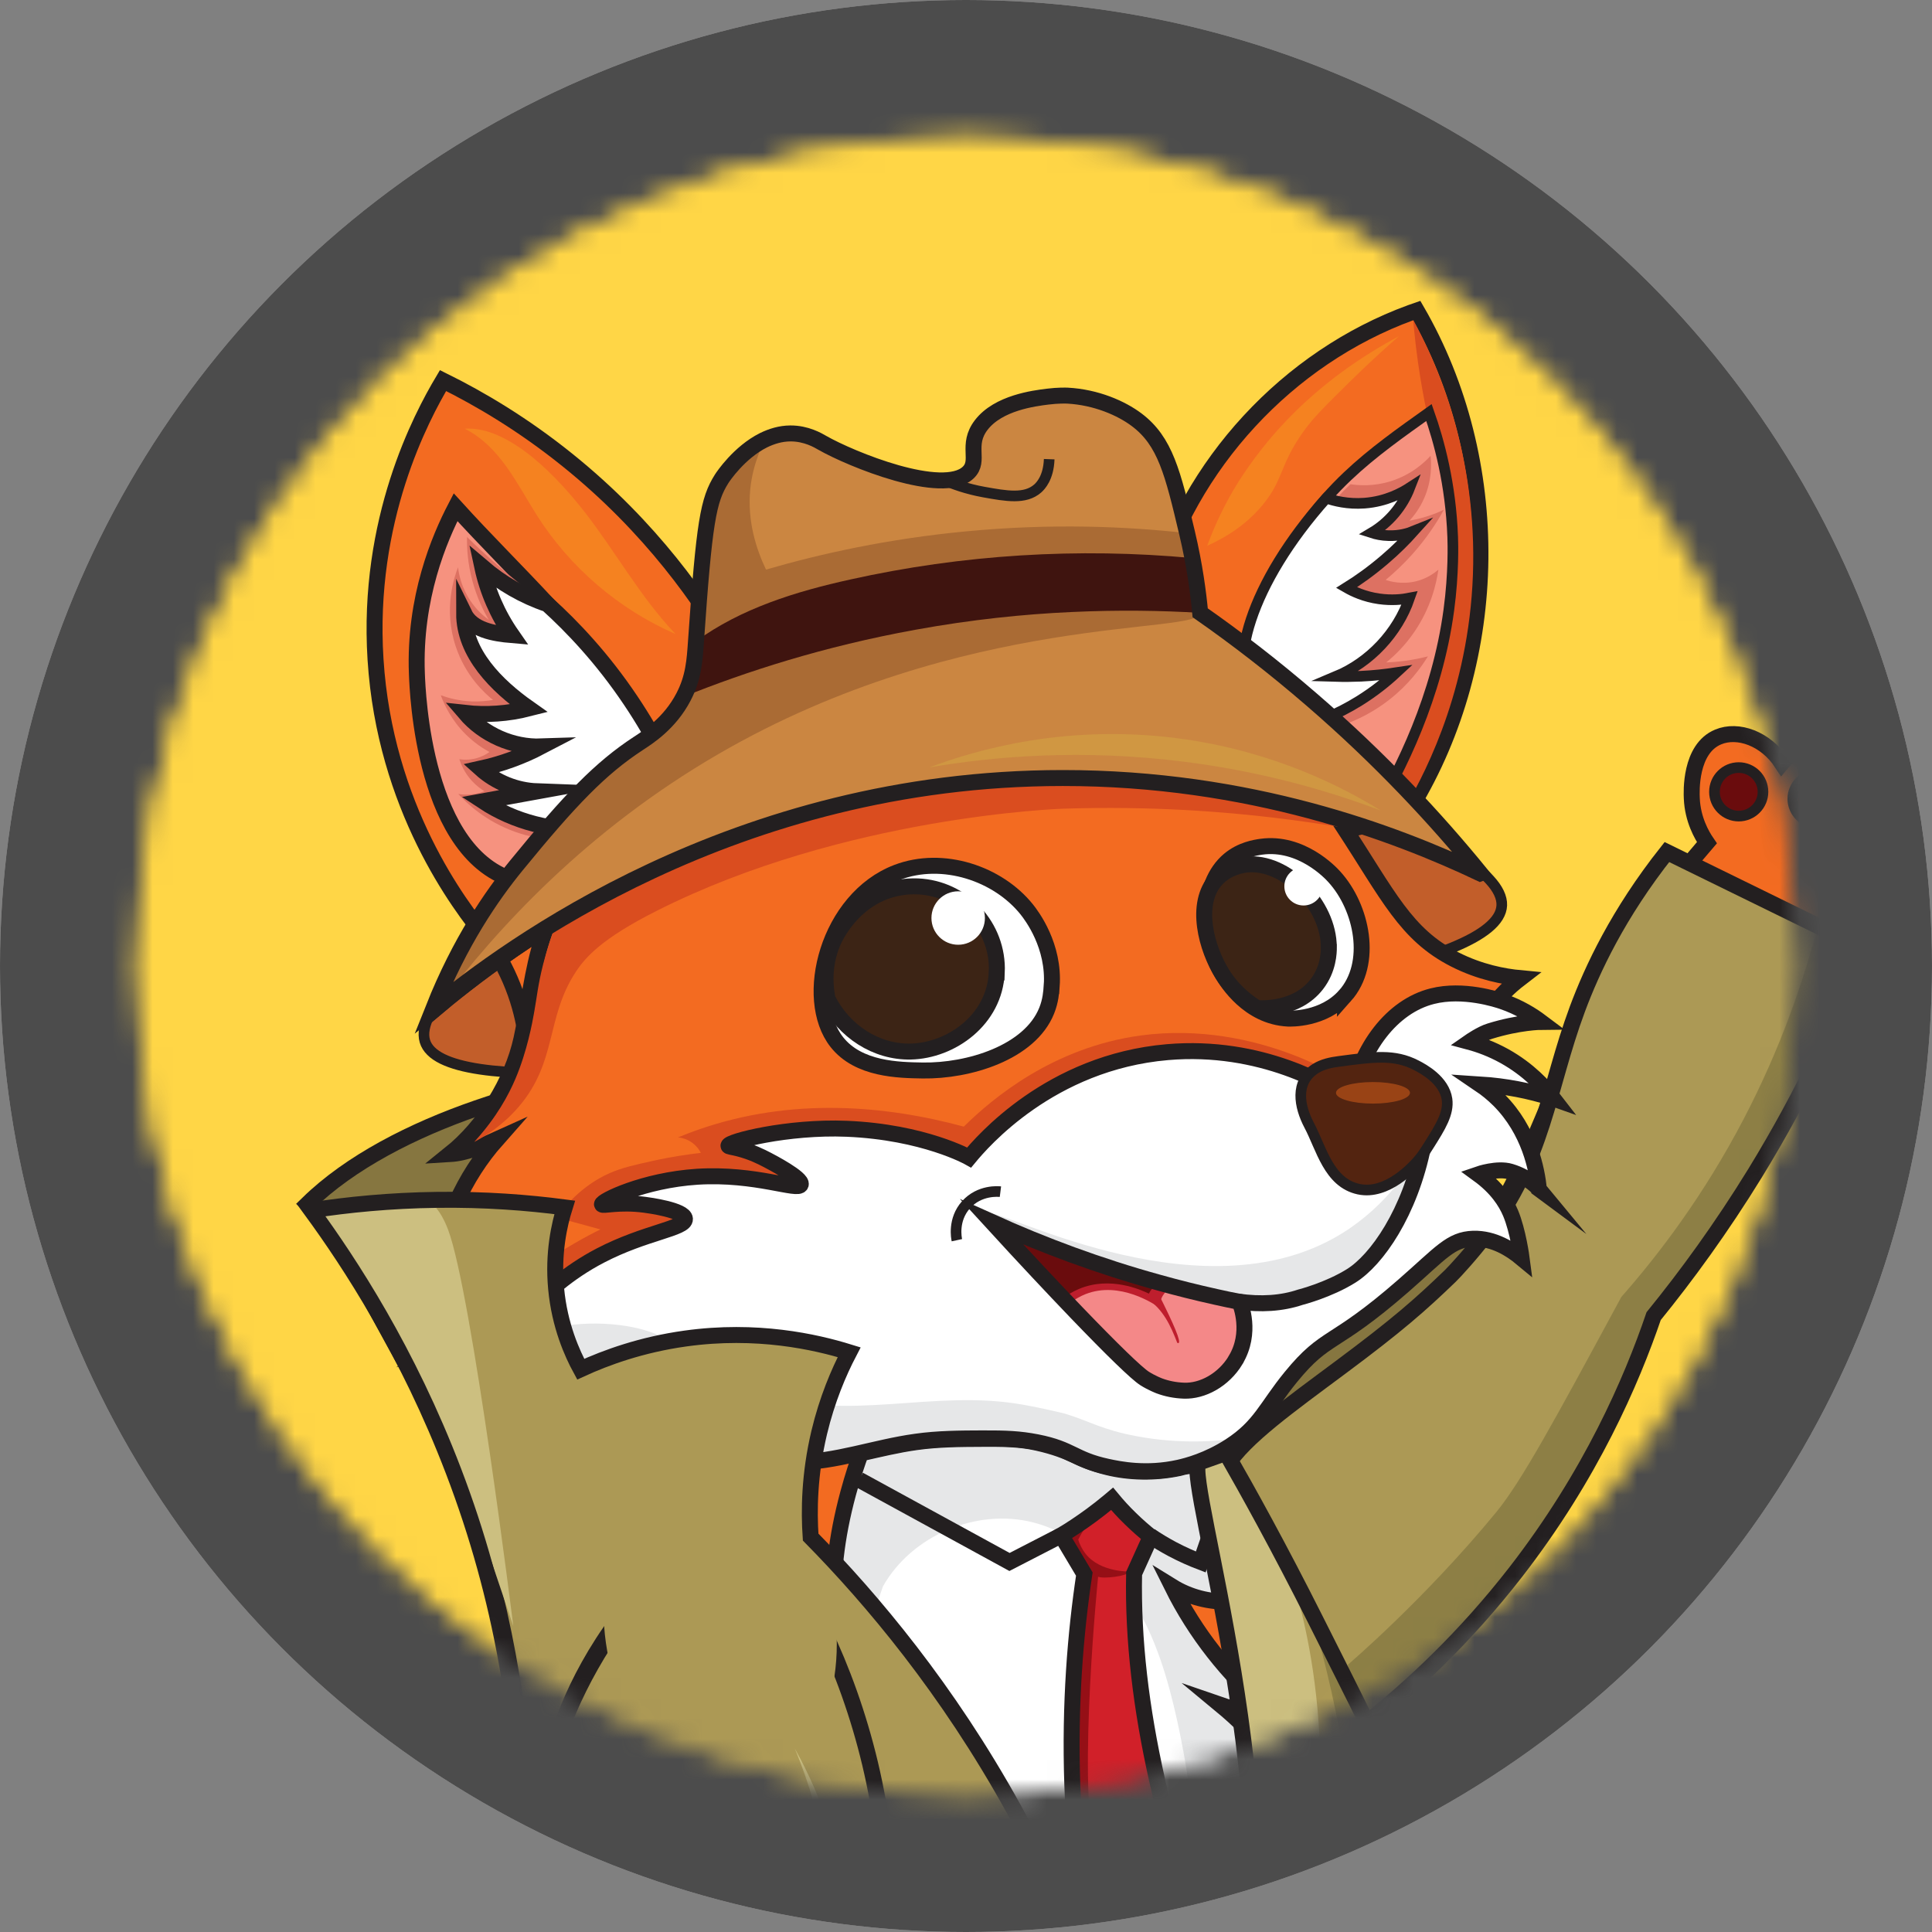 <svg width="95" height="95" viewBox="0 0 95 95" fill="none" xmlns="http://www.w3.org/2000/svg">
<rect x="0" y="0" width="95" height="95" fill="#808080" stroke="none"/>
<circle cx="47.5" cy="47.5" r="47.5" fill="#BBB9B9"/>
<circle cx="47.5" cy="47.5" r="47.5" fill="#4C4C4C"/>
<mask id="mask0_1683_24290" style="mask-type:alpha" maskUnits="userSpaceOnUse" x="6" y="6" width="83" height="83">
<circle cx="47.5" cy="47.499" r="40.714" fill="#BBB9B9"/>
<circle cx="47.5" cy="47.499" r="40.714" fill="#E6E6E6"/>
</mask>
<g mask="url(#mask0_1683_24290)">
<circle cx="47.5" cy="47.499" r="40.714" fill="#EFEFEF"/>
<rect x="-26.294" y="-15.269" width="147.591" height="124.689" fill="#FFD646"/>
<path d="M64.176 73.652C64.354 70.598 56.936 67.681 47.607 67.137C38.278 66.593 30.571 68.628 30.392 71.682C30.214 74.736 37.632 77.653 46.961 78.197C56.29 78.741 63.998 76.706 64.176 73.652Z" fill="#F36B21" stroke="#231F20" stroke-width="0.262" stroke-miterlimit="10"/>
<path d="M28.744 112.499C28.285 112.658 27.808 112.809 27.319 112.964C21.613 114.774 14.021 116.485 6.485 115.978C4.746 115.861 2.775 115.505 0.593 114.426C-3.453 112.419 -6.223 108.076 -6.34 103.563C-6.363 102.552 -6.268 101.541 -6.193 100.53C-6.139 99.856 -6.094 99.182 -6.102 98.505C-6.102 98.433 -6.102 98.365 -6.105 98.293C-6.113 97.997 -6.132 97.694 -6.17 97.399C-6.321 96.07 -6.765 94.771 -7.689 93.829C-7.913 93.602 -8.163 93.397 -8.42 93.223C-9.852 92.238 -11.743 91.958 -13.387 91.277C-17.532 89.558 -20.15 84.779 -19.374 80.369C-19.374 81.785 -18.506 83.091 -17.388 83.958C-16.263 84.829 -14.918 85.332 -13.588 85.825C-15.164 84.965 -16.316 83.364 -16.615 81.595C-15.714 82.481 -14.365 82.796 -13.099 82.709C-11.834 82.618 -10.621 82.182 -9.432 81.747C-9.697 81.493 -10.258 81.024 -11.118 80.774C-11.929 80.539 -12.618 80.611 -12.974 80.671C-10.815 79.176 -8.848 78.335 -7.5 77.858C-7.5 77.858 -1.324 75.67 5.356 77.165C6.356 77.389 8.065 77.794 9.872 79.047C10.137 79.233 10.395 79.426 10.63 79.626C14.327 82.72 14.968 87.797 15.176 89.323C15.741 93.393 14.699 95.245 14.835 98.19C14.873 99.008 14.778 100.095 15.358 101.238C16.369 103.226 18.495 103.98 19.344 104.282C23.845 105.876 28.361 103.177 29.202 102.654C29.047 105.933 28.891 109.216 28.732 112.495L28.744 112.499Z" fill="#F36B21" stroke="#231F20" stroke-width="0.262" stroke-miterlimit="10"/>
<path d="M70.171 68.468C69.171 70.914 67.193 74.791 63.219 78.68C61.245 74.636 59.275 70.596 57.301 66.552C58.434 64.924 59.642 62.959 60.767 60.657C62.143 57.833 63.048 55.209 63.658 52.986C64.518 53.142 69.705 54.168 71.584 58.314C73.024 61.49 71.709 64.705 70.171 68.468Z" fill="#867640" stroke="#231F20" stroke-width="0.262" stroke-miterlimit="10"/>
<path d="M31.895 60.301C32.623 65.17 35.172 68.404 36.328 69.702C32.357 70.115 28.387 70.528 24.42 70.944C23.473 69.203 22.257 67.241 20.7 65.204C18.79 62.713 16.85 60.725 15.134 59.184C19.32 55.095 27.352 52.96 32.448 52.547C31.982 54.141 31.399 56.916 31.903 60.301H31.895Z" fill="#867640" stroke="#231F20" stroke-width="0.785" stroke-miterlimit="10"/>
<path d="M73.845 44.517C73.72 47.633 59.618 49.374 47.123 50.919C34.65 52.46 21.757 54.05 20.893 51.199C19.988 48.212 32.184 39.95 45.785 38.137C59.724 36.278 73.974 41.351 73.845 44.517Z" fill="#C25E2A" stroke="#231F20" stroke-width="0.523" stroke-miterlimit="10"/>
<path d="M63.377 85.036C67.102 85.335 69.886 81.746 74.274 76.089C77.805 71.534 80.017 67.351 81.313 64.579C82.908 62.523 84.651 59.918 86.227 56.749C88.606 51.967 89.781 47.553 90.391 44.19C90.603 44.281 91.959 44.826 93.259 44.133C94.286 43.588 95.385 42.21 94.858 40.964C94.464 40.037 93.285 39.454 92.02 39.662C92.297 38.382 91.6 37.114 90.459 36.69C89.474 36.326 88.315 36.656 87.614 37.519C86.822 36.315 85.458 35.83 84.484 36.239C83.082 36.822 83.173 38.958 83.189 39.264C83.234 40.298 83.677 41.067 83.931 41.438C82.37 43.24 80.336 45.883 78.475 49.366C75.941 54.114 75.755 56.113 73.057 60.615C70.682 64.583 68.246 67.252 67.647 67.866C61.593 74.045 56.728 73.765 56.19 77.134C55.675 80.383 59.547 84.73 63.377 85.036Z" fill="#F36B21" stroke="#231F20" stroke-width="0.785" stroke-miterlimit="10"/>
<path d="M91.701 46.633C90.474 49.867 88.75 53.623 86.302 57.587C84.643 60.271 82.938 62.596 81.312 64.58C80.221 67.76 78.225 72.357 74.531 77.094C72.019 80.312 69.389 82.739 67.124 84.518C66.385 85.09 65.695 85.597 65.051 86.04C63.649 83.269 62.244 79.797 61.285 75.681C60.914 74.076 60.649 72.546 60.467 71.115C63.005 69.233 64.854 67.87 65.919 67.09C68.313 65.333 69.582 64.281 71.31 62.626C71.522 62.426 72.344 61.536 73.049 60.62C75.913 56.92 76.084 53.532 77.565 49.568C78.289 47.636 79.562 44.918 81.964 41.9C84.912 43.339 87.863 44.77 90.807 46.205C91.103 46.349 91.394 46.493 91.694 46.637L91.701 46.633Z" fill="#AC9955" stroke="#231F20" stroke-width="0.262" stroke-miterlimit="10"/>
<path d="M66.536 84.658C68.843 83.008 71.757 80.562 74.534 77.094C78.304 72.387 80.27 67.745 81.316 64.58C82.938 62.596 84.646 60.275 86.306 57.587C88.749 53.623 90.477 49.867 91.705 46.633C90.932 46.255 90.163 45.88 89.39 45.505C88.715 48.129 87.609 51.442 85.734 55.035C83.771 58.791 81.562 61.687 79.725 63.773C79.698 63.823 79.653 63.91 79.585 64.031C76.409 69.903 74.818 72.834 73.576 74.352C70.071 78.623 66.282 81.853 66.282 81.853C66.282 81.853 66.32 83.988 66.54 84.658H66.536Z" fill="#8D7F45"/>
<path d="M91.702 46.663C90.474 49.916 88.75 53.691 86.303 57.681C84.643 60.381 82.938 62.717 81.313 64.716C80.222 67.915 78.225 72.538 74.531 77.302C72.019 80.539 69.39 82.981 67.124 84.768C66.385 85.344 65.696 85.851 65.052 86.298C62.411 82.659 58.02 75.749 60.327 72.061C61.183 70.691 63.411 69.101 65.919 67.234C68.749 65.129 69.848 64.152 71.311 62.743C71.523 62.539 72.345 61.645 73.05 60.725C75.914 57.004 76.085 53.596 77.566 49.609C78.29 47.667 79.562 44.933 81.965 41.897C84.912 43.343 87.864 44.782 90.808 46.228C91.103 46.372 91.395 46.516 91.694 46.663H91.702Z" stroke="#231F20" stroke-width="0.785" stroke-miterlimit="10"/>
<path d="M69.4 39.662C69.313 39.814 69.222 39.961 69.128 40.109L25.807 50.605C25.694 49.946 25.485 49.098 25.084 48.17C24.712 47.314 24.284 46.629 23.909 46.118C22.587 44.524 18.923 39.681 18.465 32.419C18.029 25.559 20.704 20.527 21.784 18.713C23.606 19.614 25.731 20.871 27.902 22.62C32.017 25.93 34.551 29.587 36.041 32.196C37.984 31.416 41.602 28.966 45.319 28.75C48.805 28.55 54.783 28.538 56.75 29.042C58.466 22.836 63.316 17.588 69.362 15.377C69.461 15.339 69.56 15.302 69.662 15.268C73.943 22.651 73.822 32.362 69.4 39.662Z" fill="#F36B21" stroke="#231F20" stroke-width="0.785" stroke-miterlimit="10"/>
<path d="M69.117 39.666C69.041 39.575 68.939 39.443 68.814 39.284C68.246 38.541 68.2 38.379 68.215 38.276C68.253 38.015 68.45 37.807 68.617 37.599C68.829 37.334 69.143 36.732 69.716 35.475C70.041 34.759 71.034 32.112 71.087 28.141C71.121 25.532 70.739 23.396 70.326 21.106C70.242 20.636 69.871 19.114 69.621 17.02C69.556 16.475 69.515 16.025 69.488 15.726C70.53 17.645 72.527 21.939 72.44 27.732C72.353 33.54 70.216 37.78 69.117 39.666Z" fill="#DA4D1F"/>
<path d="M71.731 53.309C72.026 51.821 72.705 49.886 74.341 48.447C74.481 48.322 74.626 48.209 74.769 48.099C73.962 48.023 72.78 47.811 71.53 47.175C69.113 45.944 68.279 44.044 66.04 40.629C64.078 37.634 62.717 35.407 60.675 33.635C58.023 31.341 55.367 30.163 53.659 29.561C51.878 29.149 48.964 28.721 45.475 29.346C43.171 29.758 41.315 30.508 39.977 31.174C38.019 32.204 35.298 33.916 32.657 36.676C30.991 38.417 28.225 41.397 26.679 46.126C26.145 47.758 26.005 49.435 25.637 51.097C25.171 53.206 23.807 55.395 22.117 56.75C22.932 56.701 23.693 56.36 24.436 56.023C22.799 57.875 21.746 60.226 21.458 62.68C22.159 61.362 23.333 60.309 24.712 59.738C24.754 62.134 23.606 64.523 21.712 65.996C22.67 65.644 23.637 65.288 24.603 64.929C26.66 64.16 28.698 63.388 30.71 62.604" fill="#F36B21"/>
<path d="M71.731 53.309C72.026 51.821 72.705 49.886 74.341 48.447C74.481 48.322 74.626 48.209 74.769 48.099C73.962 48.023 72.78 47.811 71.53 47.175C69.113 45.944 68.279 44.044 66.04 40.629C64.078 37.634 62.717 35.407 60.675 33.635C58.023 31.341 55.367 30.163 53.659 29.561C51.878 29.149 48.964 28.721 45.475 29.346C43.171 29.758 41.315 30.508 39.977 31.174C38.019 32.204 35.298 33.916 32.657 36.676C30.991 38.417 28.225 41.397 26.679 46.126C26.145 47.758 26.005 49.435 25.637 51.097C25.171 53.206 23.807 55.395 22.117 56.75C22.932 56.701 23.693 56.36 24.436 56.023C22.799 57.875 21.746 60.226 21.458 62.68C22.159 61.362 23.333 60.309 24.712 59.738C24.754 62.134 23.606 64.523 21.712 65.996C22.67 65.644 23.637 65.288 24.603 64.929C26.66 64.16 28.698 63.388 30.71 62.604" stroke="#231F20" stroke-width="0.785" stroke-miterlimit="10"/>
<path d="M25.409 43.316C20.832 42.112 20.533 34.028 20.499 33.127C20.355 29.394 21.605 26.471 22.401 24.941C23.871 26.562 25.428 28.099 26.913 29.701C26.913 29.704 26.917 29.701 26.917 29.701C27.375 30.174 27.83 30.685 28.281 31.234C30.706 34.184 32.13 37.262 32.99 39.867C32.774 40.117 29.076 44.282 25.409 43.316Z" fill="#F6927F" stroke="#231F20" stroke-width="0.785" stroke-miterlimit="10"/>
<path d="M61.145 32.411C61.82 29.488 63.229 26.736 65.218 24.494C65.552 24.116 65.904 23.752 66.268 23.408C67.499 22.242 68.89 21.265 70.265 20.284C70.761 21.689 71.337 23.798 71.432 26.407C71.443 26.713 71.489 28.171 71.242 29.996C70.67 34.252 68.867 37.864 67.507 40.128L61.142 32.411" fill="#F6927F"/>
<path d="M61.145 32.411C61.82 29.488 63.229 26.736 65.218 24.494C65.552 24.116 65.904 23.752 66.268 23.408C67.499 22.242 68.89 21.265 70.265 20.284C70.761 21.689 71.337 23.798 71.432 26.407C71.443 26.713 71.489 28.171 71.242 29.996C70.67 34.252 68.867 37.864 67.507 40.128L61.142 32.411" stroke="#231F20" stroke-width="0.523" stroke-miterlimit="10"/>
<path d="M66.401 23.809C66.795 23.87 67.538 23.93 68.398 23.658C69.428 23.332 70.069 22.715 70.345 22.412C70.387 22.817 70.413 23.612 70.034 24.487C69.815 24.991 69.531 25.358 69.307 25.604C69.531 25.562 69.777 25.509 70.034 25.433C70.406 25.324 70.728 25.195 71.001 25.062C70.641 25.714 70.137 26.482 69.436 27.266C68.989 27.762 68.545 28.175 68.136 28.515C68.371 28.595 68.955 28.754 69.656 28.576C70.182 28.44 70.542 28.171 70.728 28.012C70.629 28.705 70.36 29.886 69.538 31.083C69.08 31.753 68.576 32.237 68.163 32.574C68.439 32.563 68.735 32.54 69.049 32.499C69.477 32.442 69.868 32.362 70.213 32.275C69.856 32.855 69.261 33.665 68.318 34.403C66.878 35.531 65.404 35.883 64.632 36.012C63.669 35.323 63.169 34.589 62.893 34.013C61.536 31.227 62.934 27.141 66.397 23.817L66.401 23.809Z" fill="#DD7162"/>
<path d="M65.219 24.494C65.609 24.631 66.268 24.801 67.091 24.741C68.174 24.661 68.955 24.218 69.322 23.98C68.966 24.899 68.299 25.695 67.45 26.198C67.659 26.266 67.939 26.331 68.276 26.338C68.822 26.357 69.258 26.221 69.519 26.115C69.121 26.558 68.644 27.039 68.079 27.52C67.42 28.084 66.78 28.538 66.208 28.894C66.537 29.083 67.087 29.345 67.818 29.447C68.439 29.534 68.962 29.477 69.311 29.409C68.716 31.124 67.367 32.563 65.692 33.263C66.079 33.275 66.492 33.271 66.928 33.252C67.553 33.222 68.129 33.157 68.651 33.078C68.178 33.517 67.579 34.002 66.837 34.464C65.734 35.149 64.692 35.543 63.881 35.777C62.612 35.581 62.014 35.077 61.711 34.695C60.24 32.851 61.495 28.674 65.215 24.498L65.219 24.494Z" fill="white" stroke="#231F20" stroke-width="0.523" stroke-miterlimit="10"/>
<path d="M32.37 36.239C30.418 33.971 28.467 31.703 26.516 29.435C25.853 28.947 25.163 28.402 24.455 27.784C23.921 27.319 23.424 26.857 22.966 26.406C22.954 26.951 22.996 27.709 23.231 28.572C23.451 29.386 23.765 30.026 24.034 30.48C23.784 30.299 23.443 30.003 23.14 29.556C22.693 28.898 22.564 28.25 22.523 27.894C22.344 28.349 21.791 29.931 22.409 31.787C22.89 33.233 23.826 34.085 24.243 34.418C23.955 34.467 23.599 34.505 23.193 34.49C22.557 34.463 22.038 34.319 21.674 34.187C21.844 34.649 22.189 35.402 22.894 36.103C23.311 36.519 23.735 36.796 24.068 36.977C23.951 37.061 23.796 37.155 23.599 37.227C23.178 37.386 22.799 37.364 22.587 37.333C22.67 37.587 22.837 37.996 23.197 38.39C23.417 38.628 23.64 38.795 23.818 38.905C23.712 38.946 23.591 38.988 23.454 39.014C23.087 39.098 22.761 39.079 22.534 39.041C22.958 39.507 23.883 40.393 25.353 40.911C26.671 41.377 27.815 41.332 28.433 41.264L32.377 36.235L32.37 36.239Z" fill="#DD7162"/>
<path d="M33.658 39.526C33.101 38.084 32.268 36.308 31.002 34.43C29.612 32.359 28.13 30.806 26.914 29.705C26.914 29.705 26.914 29.705 26.91 29.705C25.74 29.311 24.652 28.679 23.713 27.876C23.97 29.076 24.47 30.223 25.171 31.231C24.27 31.155 23.216 30.973 22.822 30.163C22.822 32.124 24.402 33.707 26.005 34.835C24.982 35.096 23.913 35.172 22.868 35.055C23.785 36.13 25.202 36.755 26.615 36.706C25.675 37.198 24.671 37.565 23.633 37.792C24.391 38.474 25.391 38.871 26.41 38.909C25.527 39.068 24.637 39.235 23.75 39.398C25.304 40.424 27.206 40.901 29.055 40.772C30.589 40.359 32.127 39.947 33.662 39.534L33.658 39.526Z" fill="white" stroke="#231F20" stroke-width="0.785" stroke-miterlimit="10"/>
<path d="M67.479 110.579C67.498 115.229 66.005 119.973 62.838 123.377C59.258 127.216 54.526 128.833 49.509 129.753C49.081 128.659 48.27 126.925 46.709 125.289C45.122 123.627 43.5 122.832 42.989 122.563C43.174 122.521 43.349 122.464 43.512 122.389C44.557 121.889 45.008 120.897 44.845 119.992C44.682 119.091 44.004 118.269 43.201 117.558C42.708 117.122 42.148 116.706 41.822 116.191C41.822 116.191 41.428 115.517 41.367 114.597C41.216 112.204 43.5 100.209 43.614 94.446C43.781 85.852 39.272 82.433 41.708 73.421C41.935 72.573 42.17 71.892 42.326 71.464C43.22 71.263 44.114 71.044 45.035 70.915C46.118 70.763 47.217 70.756 48.312 70.752C49.21 70.748 50.119 70.744 50.991 70.941C52.817 71.35 52.991 71.786 54.453 72.145C55.507 72.407 56.757 72.445 57.969 72.191C58.614 71.998 59.042 72.081 59.314 72.198C60.659 72.774 61.194 75.405 60.451 78.752C59.466 78.786 58.47 78.529 57.632 78.01C58.769 80.297 60.379 82.349 62.323 84.004C61.557 84.151 60.758 84.095 60.027 83.841C60.864 84.534 61.815 85.45 62.736 86.624C64.312 88.646 65.176 90.634 65.657 92.072C65.551 91.906 64.861 90.895 63.581 90.724C62.83 90.626 62.243 90.861 61.978 90.986C64.702 93.106 66.513 96.362 66.877 99.793C65.956 98.713 64.888 97.759 63.709 96.968C66.339 100.773 67.468 105.953 67.483 110.576L67.479 110.579Z" fill="#E6E7E8" stroke="#231F20" stroke-width="0.785" stroke-miterlimit="10"/>
<path d="M51.712 48.488C51.693 48.776 51.662 49.211 51.469 49.692C50.639 51.767 47.623 52.672 45.377 52.638C44.187 52.619 42.213 52.592 41.148 51.24C39.455 49.094 40.713 44.187 44.115 42.896C46.369 42.04 49.078 42.956 50.492 44.724C50.742 45.039 51.855 46.511 51.715 48.488H51.712Z" fill="white" stroke="#231F20" stroke-width="0.785" stroke-miterlimit="10"/>
<path d="M66.135 48.962C65.082 50.147 63.452 50.09 63.339 50.086C61.384 49.988 60.33 48.265 60.118 47.913C59.05 46.167 59.001 43.49 60.44 42.283C61.043 41.779 61.732 41.677 62.024 41.635C63.979 41.37 65.426 42.907 65.608 43.112C66.984 44.619 67.548 47.375 66.135 48.965V48.962Z" fill="white" stroke="#231F20" stroke-width="0.785" stroke-miterlimit="10"/>
<path d="M66.582 53.509C66.525 53.675 61.858 50.87 56.341 51.873C52.568 52.562 49.692 54.796 47.661 56.92C47.661 56.92 45.437 55.671 41.641 55.508C38.72 55.387 35.802 56.14 35.821 56.345C35.829 56.39 35.954 56.383 36.34 56.485C36.977 56.648 37.424 56.879 37.738 57.041C37.867 57.106 39.481 57.943 39.379 58.249C39.261 58.594 37.159 57.685 34.294 57.867C31.627 58.037 29.562 59.071 29.6 59.226C29.623 59.325 30.43 59.078 31.699 59.245C31.877 59.268 33.65 59.506 33.681 59.938C33.707 60.4 31.692 60.544 29.521 61.736C28.793 62.138 28.047 62.656 27.357 63.349C27.357 63.349 27.357 63.361 27.342 63.364C27.232 63.474 26.175 64.546 25.353 65.814C25.236 65.996 25.118 66.185 25.016 66.374C24.781 66.344 24.554 66.295 24.33 66.216C24.178 66.162 24.012 66.083 23.959 65.931C23.917 65.806 23.959 65.67 23.997 65.549C24.178 65 24.41 64.538 24.675 64.027C24.913 63.569 25.887 62.505 28.24 61.142C28.786 60.824 29.244 60.589 29.524 60.453C28.805 60.256 28.088 60.059 27.369 59.862C28.335 58.544 29.361 57.958 29.979 57.685C30.585 57.42 31.161 57.291 32.082 57.087C33.048 56.871 33.87 56.757 34.461 56.689C34.404 56.576 34.298 56.405 34.113 56.25C33.809 55.996 33.48 55.94 33.34 55.928C33.643 55.803 33.957 55.682 34.276 55.569C38.924 53.925 43.569 54.364 47.392 55.398C48.817 53.993 51.802 51.495 56.102 50.915C61.914 50.135 66.643 53.335 66.582 53.505V53.509Z" fill="#DA4D1F"/>
<path d="M49.011 47.818C48.913 50.135 46.78 51.665 44.775 51.707C43.097 51.741 41.506 50.73 40.695 49.124C40.6 48.662 40.43 47.53 40.971 46.296C41.059 46.095 41.873 44.304 43.806 43.744C44.052 43.672 44.529 43.562 45.124 43.585C47.363 43.68 49.11 45.577 49.015 47.818H49.011Z" fill="#3C2415" stroke="#231F20" stroke-width="0.785" stroke-miterlimit="10"/>
<path d="M65.343 46.58C65.343 46.826 65.328 47.655 64.74 48.409C63.744 49.692 62.001 49.583 61.815 49.571C61.391 49.31 60.675 48.795 60.114 47.909C59.319 46.648 58.709 44.426 59.815 43.229C60.361 42.639 61.107 42.533 61.274 42.514C63.221 42.29 65.347 44.502 65.339 46.576L65.343 46.58Z" fill="#3C2415" stroke="#231F20" stroke-width="0.785" stroke-miterlimit="10"/>
<path d="M72.785 42.948C68.674 40.972 61.475 38.215 52.257 38.257C36.011 38.329 24.834 47.045 21.443 49.915C22.61 46.42 24.179 44.057 25.384 42.562C27.202 40.301 29.191 37.837 31.389 36.553C31.7 36.375 32.601 35.871 33.287 34.838C33.412 34.645 33.522 34.452 33.609 34.262C33.946 33.554 34.045 32.911 34.09 32.566C34.113 32.419 34.132 32.275 34.147 32.135C34.173 31.926 34.196 31.729 34.219 31.536C34.704 27.334 34.223 25.478 35.477 23.551C35.553 23.43 36.348 22.245 37.534 21.65C37.936 21.453 38.375 21.317 38.853 21.313C39.504 21.31 39.963 21.548 40.425 21.772C40.971 22.033 46.222 24.551 47.605 23.237C48.218 22.658 47.48 21.889 48.249 20.893C49.09 19.803 50.848 19.587 51.503 19.504C52.019 19.439 52.401 19.451 52.488 19.454C52.776 19.462 54.542 19.545 55.887 20.64C56.645 21.253 57.065 22.033 57.577 23.494C57.834 24.233 58.115 25.138 58.368 26.213C58.463 26.599 58.547 27.008 58.63 27.44C58.664 27.614 58.698 27.799 58.728 27.989C58.755 28.148 58.781 28.307 58.804 28.469C58.884 29 58.956 29.552 59.013 30.135C60.767 31.362 62.608 32.774 64.491 34.403C67.874 37.322 70.606 40.267 72.792 42.948H72.785Z" fill="#CB8641" stroke="#231F20" stroke-width="0.262" stroke-miterlimit="10"/>
<path d="M75.674 58.465C75.674 58.465 75.201 57.89 74.276 57.613C73.628 57.416 72.802 57.45 72.689 57.742C72.56 58.083 73.526 58.439 74.276 59.647C74.829 60.544 74.822 61.869 74.822 61.869C74.666 61.737 74.443 61.566 74.144 61.403C74.144 61.403 73.352 60.975 72.446 60.915C71.434 60.843 70.453 61.964 69.006 63.228C66.862 65.103 64.664 66.439 63.471 67.719C62.755 68.487 62.376 69.048 62.376 69.048C62.224 69.271 62.076 69.498 61.921 69.718C61.591 70.15 61.262 70.475 60.974 70.733C60.784 70.892 60.618 71.017 60.474 71.115C59.727 71.645 58.86 71.986 57.965 72.171C56.757 72.429 55.503 72.387 54.45 72.126C52.983 71.766 52.809 71.331 50.987 70.922C50.115 70.725 49.206 70.729 48.308 70.733C47.217 70.737 46.114 70.74 45.031 70.895C43 71.176 41.109 71.903 39.06 71.918C38.12 71.925 36.434 71.816 34.57 70.96C33.49 70.468 32.634 69.832 32.066 69.347C31.554 68.908 31.27 68.582 31.27 68.582C30.899 68.241 30.641 67.972 30.198 67.768C28.845 67.458 27.819 67.609 27.19 67.772C26.841 67.863 26.568 67.972 26.288 68.082C24.935 68.605 24.022 69.226 23.753 69.43H23.666C23.666 69.43 23.67 69.43 23.67 69.426C24.246 68.847 24.371 68.105 24.412 67.897C24.492 67.48 24.67 67.037 24.897 66.602C25.026 66.337 25.185 66.072 25.352 65.814C26.174 64.542 27.231 63.474 27.341 63.361C27.349 63.357 27.356 63.346 27.356 63.346C28.05 62.653 28.796 62.134 29.523 61.733C31.694 60.54 33.706 60.396 33.68 59.931C33.653 59.499 31.876 59.26 31.698 59.238C30.433 59.071 29.622 59.317 29.599 59.219C29.565 59.06 31.626 58.03 34.293 57.859C37.158 57.681 39.261 58.586 39.374 58.242C39.477 57.935 37.862 57.102 37.734 57.034C37.419 56.871 36.976 56.644 36.336 56.477C35.949 56.379 35.824 56.383 35.82 56.337C35.801 56.133 38.715 55.38 41.64 55.501C45.436 55.66 47.656 56.913 47.656 56.913C48.282 56.156 51.638 52.229 57.405 51.733C62.023 51.336 65.399 53.384 66.426 54.066C66.899 51.514 68.453 49.477 70.427 48.981C71.95 48.594 73.628 49.151 73.871 49.234C74.723 49.526 75.36 49.935 75.773 50.245C75.773 50.245 74.7 50.253 73.261 50.7C72.833 50.828 72.249 51.014 72.257 51.23C72.264 51.453 72.912 51.544 73.534 51.752C75.257 52.331 76.314 53.914 76.379 54.013C75.739 53.706 74.829 53.38 73.708 53.316C73.374 53.297 73.06 53.305 72.772 53.324C73.079 53.532 73.397 53.785 73.708 54.096C75.212 55.607 75.568 57.515 75.666 58.462L75.674 58.465Z" fill="white"/>
<path d="M75.674 58.465C75.674 58.465 75.201 57.89 74.276 57.613C73.628 57.416 72.802 57.45 72.689 57.742C72.56 58.083 73.526 58.439 74.276 59.647C74.829 60.544 74.822 61.869 74.822 61.869C74.666 61.737 74.443 61.566 74.144 61.403C74.144 61.403 73.352 60.975 72.446 60.915C71.434 60.843 70.453 61.964 69.006 63.228C66.862 65.103 64.664 66.439 63.471 67.719C62.755 68.487 62.376 69.048 62.376 69.048C62.224 69.271 62.076 69.498 61.921 69.718C61.591 70.15 61.262 70.475 60.974 70.733C60.784 70.892 60.618 71.017 60.474 71.115C59.727 71.645 58.86 71.986 57.965 72.171C56.757 72.429 55.503 72.387 54.45 72.126C52.983 71.766 52.809 71.331 50.987 70.922C50.115 70.725 49.206 70.729 48.308 70.733C47.217 70.737 46.114 70.74 45.031 70.895C43 71.176 41.109 71.903 39.06 71.918C38.12 71.925 36.434 71.816 34.57 70.96C33.49 70.468 32.634 69.832 32.066 69.347C31.554 68.908 31.27 68.582 31.27 68.582C30.899 68.241 30.641 67.972 30.198 67.768C28.845 67.458 27.819 67.609 27.19 67.772C26.841 67.863 26.568 67.972 26.288 68.082C24.935 68.605 24.022 69.226 23.753 69.43H23.666C23.666 69.43 23.67 69.43 23.67 69.426C24.246 68.847 24.371 68.105 24.412 67.897C24.492 67.48 24.67 67.037 24.897 66.602C25.026 66.337 25.185 66.072 25.352 65.814C26.174 64.542 27.231 63.474 27.341 63.361C27.349 63.357 27.356 63.346 27.356 63.346C28.05 62.653 28.796 62.134 29.523 61.733C31.694 60.54 33.706 60.396 33.68 59.931C33.653 59.499 31.876 59.26 31.698 59.238C30.433 59.071 29.622 59.317 29.599 59.219C29.565 59.06 31.626 58.03 34.293 57.859C37.158 57.681 39.261 58.586 39.374 58.242C39.477 57.935 37.862 57.102 37.734 57.034C37.419 56.871 36.976 56.644 36.336 56.477C35.949 56.379 35.824 56.383 35.82 56.337C35.801 56.133 38.715 55.38 41.64 55.501C45.436 55.66 47.656 56.913 47.656 56.913C48.282 56.156 51.638 52.229 57.405 51.733C62.023 51.336 65.399 53.384 66.426 54.066C66.899 51.514 68.453 49.477 70.427 48.981C71.95 48.594 73.628 49.151 73.871 49.234C74.723 49.526 75.36 49.935 75.773 50.245C75.773 50.245 74.7 50.253 73.261 50.7C72.833 50.828 72.249 51.014 72.257 51.23C72.264 51.453 72.912 51.544 73.534 51.752C75.257 52.331 76.314 53.914 76.379 54.013C75.739 53.706 74.829 53.38 73.708 53.316C73.374 53.297 73.06 53.305 72.772 53.324C73.079 53.532 73.397 53.785 73.708 54.096C75.212 55.607 75.568 57.515 75.667 58.462L75.674 58.465Z" stroke="#231F20" stroke-width="0.262" stroke-miterlimit="10"/>
<path d="M60.971 70.728C60.407 71.171 59.391 71.841 57.963 72.167C57.353 72.303 55.985 72.5 54.447 72.122C52.981 71.762 52.806 71.326 50.984 70.918C50.112 70.721 49.203 70.725 48.305 70.728C47.214 70.732 46.112 70.736 45.028 70.891C42.997 71.171 41.107 71.898 39.057 71.913C38.117 71.921 36.431 71.811 34.567 70.956C33.487 70.463 32.631 69.827 32.063 69.343C31.552 68.903 31.267 68.578 31.267 68.578C30.896 68.237 30.638 67.968 30.195 67.764C30.18 67.749 30.169 67.745 30.153 67.741C30.051 67.684 29.96 67.646 29.884 67.635C28.839 67.446 27.884 67.605 27.581 67.665C27.551 67.669 27.513 67.68 27.479 67.688C27.384 67.714 27.289 67.741 27.191 67.767C26.872 67.862 26.569 67.964 26.289 68.078L24.898 66.597C25.027 66.332 25.186 66.067 25.353 65.81C26.588 65.356 28.395 64.894 30.487 65.159C33.836 65.583 33.991 67.381 37.314 68.498C41.736 69.982 45.858 68.271 50.317 69.074C51.378 69.263 52.355 69.509 52.355 69.509C53.583 69.88 54.159 70.3 55.913 70.626C58.057 71.02 59.785 70.872 60.975 70.725L60.971 70.728Z" fill="#E6E7E8"/>
<path d="M53.61 115.789C58.641 106.339 60.187 95.082 57.887 84.624C57.433 82.553 56.819 80.482 55.69 78.688C54.561 76.893 52.852 75.386 50.799 74.86C48.014 74.148 44.831 75.503 43.418 78.002L39.33 89.804L53.614 115.789H53.61Z" fill="white"/>
<path d="M75.674 58.464C75.674 58.464 75.201 57.889 74.276 57.612C73.628 57.416 72.689 57.741 72.689 57.741C73.606 58.408 74.045 59.1 74.276 59.646C74.647 60.528 74.822 61.868 74.822 61.868C74.299 61.433 73.458 60.884 72.446 60.91C71.332 60.944 70.851 61.614 69.006 63.224C65.513 66.275 65.24 65.552 63.471 67.714C62.262 69.195 61.982 70.134 60.474 71.11C59.379 71.819 58.367 72.076 57.965 72.167C56.359 72.523 55.048 72.25 54.45 72.121C52.786 71.762 52.726 71.258 50.987 70.917C50.127 70.751 49.479 70.724 48.308 70.728C47.217 70.732 46.114 70.736 45.031 70.891C43 71.171 41.109 71.898 39.06 71.913C38.234 71.921 36.434 71.906 34.57 70.955C32.191 69.744 32.27 68.301 30.198 67.767C28.542 67.343 26.943 67.866 26.288 68.081C25.136 68.46 24.287 69.017 23.753 69.429H23.666C23.666 69.429 23.67 69.429 23.67 69.426C24.447 67.775 25.223 66.12 26.004 64.469C26.769 63.633 27.917 62.572 29.523 61.736C31.717 60.592 33.71 60.407 33.68 59.934C33.653 59.502 31.876 59.263 31.698 59.241C30.433 59.074 29.622 59.32 29.599 59.222C29.565 59.063 31.626 58.033 34.293 57.862C37.158 57.684 39.261 58.589 39.374 58.245C39.477 57.938 37.862 57.105 37.734 57.037C37.419 56.874 36.976 56.647 36.336 56.48C35.949 56.382 35.824 56.386 35.82 56.34C35.801 56.136 38.715 55.382 41.64 55.504C45.436 55.663 47.656 56.916 47.656 56.916C48.282 56.159 51.638 52.232 57.405 51.736C62.023 51.339 65.399 53.387 66.426 54.069C66.899 51.517 68.453 49.48 70.427 48.984C71.95 48.597 73.628 49.154 73.871 49.237C74.723 49.529 75.36 49.938 75.773 50.248C75.773 50.248 74.7 50.256 73.261 50.703C72.833 50.831 72.257 51.233 72.257 51.233C72.749 51.365 73.344 51.581 73.973 51.929C75.163 52.592 75.936 53.436 76.379 54.012C76.337 53.997 76.292 53.985 76.25 53.97C75.216 53.641 74.06 53.406 72.776 53.323C73.083 53.531 73.401 53.785 73.712 54.095C75.216 55.606 75.572 57.514 75.67 58.461L75.674 58.464Z" stroke="#231F20" stroke-width="0.785" stroke-miterlimit="10"/>
<path d="M73.383 128.231C67.234 130.412 58.099 132.884 46.816 133.221C39.398 133.444 32.87 132.687 27.547 131.646C25.357 131.218 23.375 130.745 21.613 130.272C23.042 122.51 24.004 115.929 24.648 111C26.834 94.246 26.338 89.119 26.012 86.59C25.497 82.591 24.69 76.314 21.962 71.255C21.56 70.513 19.469 66.746 16.154 60.608C16.07 60.453 15.873 60.09 15.79 59.935C17.298 59.586 19.075 59.283 21.079 59.147C23.652 58.973 25.917 59.117 27.762 59.363C27.482 60.275 27.099 61.945 27.418 63.99C27.645 65.447 28.149 66.579 28.55 67.318C29.805 66.742 31.547 66.11 33.696 65.811C37.208 65.322 40.087 65.97 41.751 66.485C41.235 67.473 40.667 68.802 40.277 70.438C39.788 72.501 39.769 74.296 39.856 75.576C42.887 78.654 46.581 83.046 49.821 88.903C54.424 97.218 56.17 104.968 56.894 110.117C58.338 107.978 60.145 104.741 61.024 100.542C63.456 88.964 58.304 72.88 58.925 71.918C59.376 71.759 59.83 71.596 60.281 71.437C61.35 73.3 62.907 76.109 64.657 79.593C68.628 87.491 70.693 91.425 71.492 96.438C72.246 101.178 71.492 102.075 71.538 109.69C71.564 114.282 71.92 120.609 73.375 128.227L73.383 128.231Z" fill="#AC9955" stroke="#231F20" stroke-width="0.262" stroke-miterlimit="10"/>
<path d="M34.809 74.015C34.071 75.044 33.332 76.078 32.593 77.108C29.274 80.474 27.944 83.707 27.349 85.672C24.409 95.377 30.089 105.456 30.335 105.883C31.926 108.636 34.419 114.505 34.419 114.505L35.279 117.227C34.828 117.36 34.124 117.636 33.457 118.23C33.089 118.56 31.85 119.662 32.055 121.059C32.078 121.214 32.21 122.115 32.93 122.486C33.669 122.865 34.745 122.573 35.438 121.672C35.484 121.752 36.211 123.009 37.678 123.084C38.712 123.137 39.701 122.577 40.208 121.646C40.356 121.767 41.553 122.717 42.986 122.323C43.228 122.259 44.043 122.036 44.418 121.324C45.111 120.006 43.63 118.264 43.425 118.033C42.61 117.102 41.595 116.731 41.008 116.576C41.015 115.728 41.034 114.876 41.065 114.012C41.311 106.913 42.251 100.295 43.611 94.207" fill="#F36B21"/>
<path d="M34.809 74.015C34.071 75.044 33.332 76.078 32.593 77.108C29.274 80.474 27.944 83.707 27.349 85.672C24.409 95.377 30.089 105.456 30.335 105.883C31.926 108.636 34.419 114.505 34.419 114.505L35.279 117.227C34.828 117.36 34.124 117.636 33.457 118.23C33.089 118.56 31.85 119.662 32.055 121.059C32.078 121.214 32.21 122.115 32.93 122.486C33.669 122.865 34.745 122.573 35.438 121.672C35.484 121.752 36.211 123.009 37.678 123.084C38.712 123.137 39.701 122.577 40.208 121.646C40.356 121.767 41.553 122.717 42.986 122.323C43.228 122.259 44.043 122.036 44.418 121.324C45.111 120.006 43.63 118.264 43.425 118.033C42.61 117.102 41.595 116.731 41.008 116.576C41.015 115.728 41.034 114.876 41.065 114.012C41.311 106.913 42.251 100.295 43.611 94.207" stroke="#231F20" stroke-width="0.785" stroke-miterlimit="10"/>
<path d="M46.435 23.609C46.863 23.794 47.529 24.044 48.378 24.196C49.488 24.396 50.409 24.559 51.023 24.022C51.167 23.893 51.557 23.499 51.591 22.579" stroke="#231F20" stroke-width="0.523" stroke-miterlimit="10"/>
<path d="M58.626 27.44L34.147 32.132C34.207 29.936 34.381 28.092 34.559 26.687C34.73 25.32 34.9 24.461 35.476 23.548C35.552 23.427 36.348 22.242 37.534 21.648C37.575 21.833 37.026 22.658 36.889 24.082C36.746 25.642 37.185 26.997 37.666 28.008C40.349 27.228 43.671 26.49 47.517 26.127C51.722 25.725 55.409 25.884 58.36 26.214L58.622 27.44H58.626Z" fill="#AA6B34"/>
<path d="M58.801 28.471C58.801 28.471 58.793 28.475 58.785 28.475" stroke="#231F20" stroke-width="0.262" stroke-miterlimit="10"/>
<path d="M72.785 42.948C68.674 40.972 61.475 38.215 52.257 38.257C36.011 38.329 24.834 47.045 21.443 49.915C21.508 49.737 21.565 49.555 21.633 49.381C22.773 46.178 24.243 43.982 25.384 42.562C27.202 40.301 29.191 37.837 31.389 36.553C31.7 36.375 32.601 35.871 33.287 34.838C33.412 34.645 33.522 34.452 33.609 34.262C33.859 33.732 33.977 33.244 34.045 32.884C34.064 32.763 34.075 32.657 34.09 32.566C34.113 32.419 34.132 32.275 34.147 32.135C34.173 31.926 34.196 31.729 34.219 31.536C34.704 27.334 34.223 25.478 35.477 23.551C35.553 23.43 36.348 22.245 37.534 21.65C37.936 21.453 38.375 21.317 38.853 21.313C39.504 21.31 39.963 21.548 40.425 21.772C40.971 22.033 46.222 24.551 47.605 23.237C48.218 22.658 47.48 21.889 48.249 20.893C49.09 19.803 50.848 19.587 51.503 19.504C52.019 19.439 52.401 19.451 52.488 19.454C52.776 19.462 54.542 19.545 55.887 20.64C56.645 21.253 57.065 22.033 57.577 23.494C57.834 24.233 58.115 25.138 58.368 26.213C58.463 26.599 58.547 27.008 58.63 27.44C58.664 27.614 58.698 27.799 58.728 27.989C58.755 28.148 58.781 28.307 58.804 28.469C58.884 29 58.956 29.552 59.013 30.135C60.767 31.362 62.608 32.774 64.491 34.403C67.874 37.322 70.606 40.267 72.792 42.948H72.785Z" stroke="#231F20" stroke-width="0.262" stroke-miterlimit="10"/>
<path d="M34.044 32.885C34.923 32.469 36.014 31.988 37.287 31.518C48.176 27.505 58.94 29.084 59.004 30.136C59.072 31.23 47.445 30.038 35.302 37.092C28.846 40.844 24.458 45.633 21.632 49.378C22.772 46.175 24.242 43.979 25.383 42.559C27.201 40.298 29.19 37.834 31.388 36.55C31.619 36.414 32.581 35.907 33.286 34.835C33.438 34.604 33.544 34.4 33.608 34.259" fill="#AA6B34"/>
<path d="M59.009 30.136C57.156 30.023 55.031 29.985 52.689 30.094C50.34 30.2 47.764 30.465 45.021 30.965C40.486 31.787 36.648 33.036 33.605 34.263C33.855 33.733 33.973 33.245 34.041 32.885C34.06 32.764 34.072 32.658 34.087 32.567C34.109 32.419 34.128 32.275 34.144 32.135C34.17 31.927 34.193 31.73 34.215 31.537C36.436 29.916 39.133 29.084 41.819 28.493C47.321 27.27 53.008 26.918 58.623 27.44H58.649L58.721 27.989L58.785 28.474L59.005 30.136H59.009Z" fill="#3F140F"/>
<path d="M23.948 76.147C23.948 76.147 20.962 69.249 19.087 65.591C18.037 63.543 16.969 61.585 15.9 59.726C17.189 59.507 18.215 59.257 18.943 59.056C19.738 58.836 20.197 58.677 20.72 58.863C21.11 59.003 21.618 59.37 22.034 60.468C23.201 63.569 25.24 79.96 25.24 79.96L23.951 76.143L23.948 76.147Z" fill="#CCBF80"/>
<path d="M43.611 94.208C43.562 96.033 43.365 98.414 42.721 103.143C42.273 106.445 41.773 109.724 41.52 111.954C40.406 111.681 39.129 111.541 37.727 111.685C37.473 111.712 36.681 111.803 35.677 112.09C34.976 112.291 34.025 112.635 32.961 113.237C31.824 111.572 30.275 109.023 28.975 105.688C27.52 101.958 24.47 94.136 27.353 85.674C28.032 83.686 29.449 80.452 32.597 77.109C33.336 74.762 34.154 74.114 34.81 74.016C37.898 73.55 43.884 84.118 43.611 94.204V94.208Z" fill="#AC9955" stroke="#231F20" stroke-width="0.785" stroke-miterlimit="10"/>
<path d="M41.147 80.83C41.147 85.302 38.544 88.52 35.362 88.017C32.21 87.521 29.679 83.556 29.679 79.164C29.679 74.772 32.21 71.546 35.362 71.963C38.514 72.379 41.147 76.359 41.147 80.83Z" fill="#AC9955"/>
<path d="M9.789 83.617C9.865 83.587 10.217 84.401 11.1 85.601C11.407 86.017 11.687 86.358 11.911 86.616C12.043 86.4 12.198 86.089 12.293 85.692C12.46 84.984 12.342 84.389 12.255 84.079C12.68 84.749 13.248 85.809 13.559 87.195C14.021 89.255 13.661 90.936 13.547 91.557C13.184 93.495 13.024 96.642 14.055 101.836C12.592 99.004 12.092 96.626 11.903 94.98C11.634 92.613 12.036 91.973 11.6 89.501C11.02 86.184 9.652 83.678 9.789 83.621V83.617Z" fill="#F58220"/>
<path d="M10.744 81.44C10.751 82.092 10.725 82.697 10.679 83.25C9.77 81.834 8.463 80.676 6.944 79.945C8.209 82.061 9.062 84.416 9.433 86.851C8.421 85.064 6.66 83.72 4.67 83.216C4.992 83.576 5.743 84.515 5.955 85.939C6.122 87.048 5.879 87.941 5.72 88.4C5.546 87.449 5.136 85.995 4.079 84.583C3.712 84.083 3.329 83.674 2.966 83.345C2.155 86.321 2.537 89.6 4.011 92.314C2.64 90.633 1.155 89.055 -0.437 87.582C0.044 88.589 0.548 89.827 0.946 91.281C1.401 92.928 1.602 94.416 1.685 95.627C0.726 95.071 -0.907 93.943 -2.172 91.936C-2.839 90.876 -3.218 89.865 -3.441 89.07C-3.82 90.584 -4.176 92.659 -4.131 95.128C-4.078 97.842 -3.551 100.08 -3.055 101.651C-3.752 100.372 -4.748 99.262 -5.938 98.418C-5.991 98.373 -6.052 98.331 -6.109 98.293C-6.154 96.669 -6.559 94.984 -7.692 93.829C-9.166 92.33 -11.451 92.084 -13.39 91.277C-17.115 89.732 -19.612 85.711 -19.506 81.713C-19.498 81.259 -19.453 80.816 -19.377 80.369C-19.377 81.785 -18.509 83.091 -17.391 83.958C-16.266 84.829 -14.921 85.333 -13.591 85.825C-15.167 84.965 -16.319 83.364 -16.619 81.596C-15.717 82.482 -14.368 82.796 -13.103 82.709C-11.837 82.618 -10.625 82.183 -9.435 81.747C-9.852 81.509 -10.397 81.243 -11.06 81.031C-11.799 80.8 -12.462 80.706 -12.974 80.672C-7.738 76.973 -0.876 75.655 5.356 77.166C6.951 77.548 8.52 78.116 9.872 79.047C10.138 79.233 10.395 79.426 10.63 79.627C10.687 80.18 10.729 80.782 10.736 81.437L10.744 81.44Z" fill="white"/>
<path d="M70 56.3C69.981 57 69.837 59.143 68.234 61.112C66.87 62.789 65.199 63.403 64.616 63.607C63.646 63.948 61.786 64.402 56.656 62.983C52.265 61.767 48.449 60.003 48.563 59.685C48.749 59.166 58.599 64.743 65.575 60.889C67.924 59.59 69.284 57.587 70.004 56.3H70Z" fill="#E6E7E8"/>
<path d="M60.857 63.997C62.017 64.164 63.04 64.088 63.934 63.789C63.934 63.789 65.324 63.437 66.446 62.733C67.692 61.953 69.333 59.632 69.996 56.296" stroke="#231F20" stroke-width="0.785" stroke-miterlimit="10"/>
<path d="M60.759 66.879C60.161 67.867 59.119 68.416 58.221 68.382C57.777 68.367 57.372 68.283 57.008 68.147C57.008 68.147 56.637 68.007 56.285 67.784C55.898 67.541 54.686 66.364 52.943 64.55C51.769 63.327 50.352 61.816 48.775 60.094C51.303 61.233 54.034 62.256 56.97 63.066C57.887 63.323 58.827 63.558 59.785 63.77C60.176 63.857 60.562 63.941 60.952 64.016C61.009 64.156 61.566 65.531 60.759 66.871V66.879Z" fill="#6A0C0D" stroke="#231F20" stroke-width="0.262" stroke-miterlimit="10"/>
<path d="M85.496 40.129C86.155 40.129 86.69 39.594 86.69 38.936C86.69 38.277 86.155 37.743 85.496 37.743C84.837 37.743 84.303 38.277 84.303 38.936C84.303 39.594 84.837 40.129 85.496 40.129Z" fill="#6A0C0D" stroke="#231F20" stroke-width="0.523" stroke-miterlimit="10"/>
<path d="M89.35 40.469C90.009 40.469 90.543 39.935 90.543 39.277C90.543 38.618 90.009 38.084 89.35 38.084C88.691 38.084 88.156 38.618 88.156 39.277C88.156 39.935 88.691 40.469 89.35 40.469Z" fill="#6A0C0D" stroke="#231F20" stroke-width="0.523" stroke-miterlimit="10"/>
<path d="M64.688 52.543C65.037 52.324 65.45 52.24 65.859 52.188C67.545 51.964 68.564 51.824 69.64 52.381C70 52.566 71.015 53.115 71.152 54.05C71.25 54.743 70.83 55.413 70.269 56.303C70.057 56.636 69.909 56.879 69.663 57.144C69.496 57.325 68.212 58.779 66.806 58.473C65.329 58.151 64.976 56.462 64.37 55.322C63.896 54.425 63.646 53.206 64.692 52.54L64.688 52.543Z" fill="#532410" stroke="#231F20" stroke-width="0.523" stroke-miterlimit="10"/>
<path d="M27.244 45.694C27.101 46.084 26.896 46.678 26.706 47.42C26.449 48.435 26.407 48.992 26.263 49.791C26.18 50.264 25.922 51.688 25.346 53.043C25.02 53.812 24.426 54.944 23.319 56.151C23.876 55.86 24.74 55.322 25.517 54.41C27.407 52.195 26.835 50.041 28.309 47.795C28.79 47.061 29.601 46.145 32.28 44.793C41.547 40.109 52.265 39.765 52.265 39.765C60.919 39.484 66.583 40.919 66.613 40.719C66.651 40.477 58.411 37.588 48.151 38.462C38.186 39.31 30.904 43.32 27.248 45.694H27.244Z" fill="#DA4D1F"/>
<path d="M72.785 42.948C68.621 40.968 61.437 38.253 52.257 38.257C36.098 38.257 24.868 46.658 21.318 49.563C22.61 46.314 24.175 44.046 25.387 42.562C28.058 39.291 29.536 37.768 31.393 36.553C31.843 36.258 32.927 35.584 33.613 34.262C34.105 33.316 34.158 32.487 34.223 31.536C34.628 25.66 34.825 24.592 35.481 23.551C35.556 23.43 36.352 22.245 37.538 21.65C37.94 21.453 38.379 21.317 38.856 21.313C39.645 21.306 40.232 21.658 40.429 21.772C41.846 22.582 46.358 24.422 47.608 23.237C48.222 22.654 47.483 21.889 48.253 20.893C49.094 19.803 50.852 19.587 51.507 19.504C52.022 19.439 52.405 19.451 52.492 19.454C53.902 19.53 55.141 20.075 55.891 20.64C57.3 21.7 57.668 23.244 58.372 26.213C58.751 27.811 58.925 29.17 59.016 30.132C60.771 31.358 62.612 32.771 64.495 34.399C67.878 37.318 70.61 40.264 72.796 42.944L72.785 42.948Z" stroke="#231F20" stroke-width="0.785" stroke-miterlimit="10"/>
<path d="M47.052 60.983C47.033 60.895 46.84 59.975 47.503 59.237C48.17 58.495 49.106 58.586 49.193 58.597" stroke="#231F20" stroke-width="0.523" stroke-miterlimit="10"/>
<path d="M60.441 66.621C59.842 67.609 58.8 68.158 57.902 68.124C57.459 68.109 57.053 68.025 56.69 67.889C56.519 67.821 56.258 67.704 55.966 67.525C55.087 66.992 54.629 66.352 54.227 65.856C53.814 65.348 53.174 64.644 52.227 63.879C52.454 63.694 52.73 63.516 53.064 63.376C54.583 62.74 56.095 63.417 56.493 63.611C56.652 63.277 56.97 63.05 57.33 63.027C57.792 62.997 58.092 63.311 58.129 63.353C58.967 63.489 59.804 63.626 60.638 63.762C60.638 63.762 61.251 65.276 60.444 66.617L60.441 66.621Z" fill="#BE1E2D"/>
<path d="M60.759 66.878C60.16 67.866 59.118 68.415 58.221 68.381C57.777 68.366 57.372 68.282 57.008 68.146C56.838 68.078 56.576 67.96 56.284 67.783C55.405 67.249 54.947 66.609 54.545 66.113C54.132 65.606 53.492 64.901 52.545 64.136C52.844 63.883 53.136 63.731 53.382 63.633C55.061 62.974 56.777 64.133 57.027 64.311C57.008 63.871 57.254 63.466 57.645 63.285C58.008 63.118 58.436 63.171 58.758 63.421C59.49 63.621 60.225 63.818 60.956 64.019C60.956 64.019 61.57 65.534 60.763 66.874L60.759 66.878Z" fill="#F48888"/>
<path d="M60.759 66.879C60.161 67.867 59.119 68.416 58.221 68.382C57.777 68.367 57.372 68.283 57.008 68.147C57.008 68.147 56.637 68.007 56.285 67.784C55.898 67.541 54.686 66.364 52.943 64.55C51.769 63.327 50.352 61.816 48.775 60.094C51.303 61.233 54.034 62.256 56.97 63.066C57.887 63.323 58.827 63.558 59.785 63.77C60.176 63.857 60.562 63.941 60.952 64.016C61.009 64.156 61.566 65.531 60.759 66.871V66.879Z" stroke="#231F20" stroke-width="0.785" stroke-miterlimit="10"/>
<path d="M56.963 63.618C57.744 65.159 58.074 65.966 57.956 66.038C57.941 66.045 57.918 66.045 57.888 66.03C57.725 65.61 57.551 65.189 57.312 64.811C57.073 64.428 56.763 64.084 56.38 63.849C56.573 63.773 56.77 63.698 56.963 63.622V63.618Z" fill="#BE1E2D"/>
<path d="M47.115 46.455C47.842 46.455 48.43 45.867 48.43 45.141C48.43 44.415 47.842 43.827 47.115 43.827C46.389 43.827 45.801 44.415 45.801 45.141C45.801 45.867 46.389 46.455 47.115 46.455Z" fill="white"/>
<path d="M64.098 44.524C64.619 44.524 65.041 44.102 65.041 43.581C65.041 43.061 64.619 42.639 64.098 42.639C63.577 42.639 63.154 43.061 63.154 43.581C63.154 44.102 63.577 44.524 64.098 44.524Z" fill="white"/>
<path opacity="0.6" d="M67.512 54.266C68.516 54.266 69.331 54.029 69.331 53.736C69.331 53.443 68.516 53.206 67.512 53.206C66.508 53.206 65.693 53.443 65.693 53.736C65.693 54.029 66.508 54.266 67.512 54.266Z" fill="#C8591A"/>
<path d="M39.429 106.921C40.528 104.615 42.804 98.97 41.388 92.151C40.861 89.618 39.952 87.543 39.084 85.98C41.774 92.446 41.622 100.356 39.429 106.925V106.921Z" fill="#CCBF80"/>
<path d="M60.675 24.059C60.861 23.741 61.645 22.427 63.001 20.951C64.949 18.831 67.12 17.422 68.787 16.532C68.173 17.07 67.32 17.835 66.343 18.8C65.176 19.951 64.593 20.527 64.13 21.167C62.914 22.848 63.134 23.552 62.103 24.809C61.618 25.403 60.789 26.198 59.36 26.835C59.637 26.085 60.05 25.119 60.671 24.059H60.675Z" fill="#F58220"/>
<path d="M28.743 25.168C30.277 27.141 31.49 29.367 33.218 31.177C30.433 29.965 28.027 27.905 26.402 25.342C25.401 23.763 24.594 21.965 22.852 21.079C25.087 20.935 27.508 23.582 28.743 25.172V25.168Z" fill="#F58220"/>
<path opacity="0.65" d="M67.885 39.848C65.991 38.681 62.706 37.001 58.303 36.357C52.533 35.513 47.918 36.898 45.698 37.735C48.816 37.201 53.181 36.807 58.303 37.466C62.16 37.958 65.396 38.913 67.885 39.852V39.848Z" fill="#D3A043"/>
<path d="M61.48 117.501C70.891 100.75 65.348 82.266 64.374 79.017V79.014C66.053 81.763 70.618 89.592 71.501 96.438C71.702 97.987 71.812 99.774 71.812 99.774C71.956 102.564 71.774 105.131 71.543 109.69C71.319 114.112 71.497 120.405 73.38 128.227C70.933 129.098 68.277 129.916 65.428 130.631C58.146 132.46 51.489 133.127 45.87 133.24C55.043 127.731 59.525 120.973 61.48 117.497V117.501Z" fill="#8D7F45"/>
<path d="M56.751 110.943C59.384 106.221 60.502 102.083 61.032 99.304C61.032 99.304 62.32 91.251 60.684 81.138C60.589 80.551 60.005 78.101 59.498 74.716C59.297 73.391 59.164 72.3 59.081 71.608C59.403 71.604 59.865 71.642 60.335 71.884C61.116 72.285 61.426 73.001 62.067 74.391C63.203 76.852 63.218 76.764 63.366 77.158C63.677 77.976 66.212 85.261 64.101 95.147C62.533 102.492 59.134 107.838 56.751 110.943Z" fill="#CCBF80"/>
<path d="M24.341 113.847C19.101 115.282 12.778 116.403 6.485 115.979C4.746 115.861 2.779 115.509 0.593 114.426C-3.449 112.42 -6.223 108.077 -6.34 103.564C-6.363 102.553 -6.268 101.542 -6.192 100.531C-6.135 99.857 -6.09 99.183 -6.101 98.505C-6.101 98.433 -6.101 98.365 -6.105 98.293C-6.113 97.998 -6.132 97.699 -6.17 97.4C-6.321 96.071 -6.761 94.772 -7.689 93.829C-7.912 93.602 -8.159 93.397 -8.42 93.223C-9.852 92.239 -11.739 91.959 -13.387 91.281C-17.528 89.558 -20.15 84.78 -19.37 80.373C-19.37 81.785 -18.506 83.091 -17.384 83.958C-16.263 84.829 -14.914 85.333 -13.584 85.829C-15.16 84.969 -16.312 83.368 -16.611 81.596C-15.71 82.482 -14.361 82.796 -13.099 82.709C-11.83 82.622 -10.621 82.186 -9.432 81.751C-9.848 81.513 -10.394 81.244 -11.057 81.035C-11.796 80.801 -12.455 80.71 -12.97 80.676C-7.738 76.977 -0.873 75.659 5.36 77.17C6.955 77.552 8.523 78.12 9.876 79.051C10.141 79.233 10.395 79.426 10.633 79.631C14.331 82.724 14.972 87.798 15.184 89.327C15.748 93.394 14.703 95.249 14.843 98.195C14.881 99.016 14.786 100.099 15.366 101.246C16.377 103.234 18.503 103.988 19.355 104.287C21.447 105.029 23.546 104.843 25.273 104.378" stroke="#231F20" stroke-width="0.785" stroke-miterlimit="10"/>
<path d="M60.221 98.221C60.138 100.61 59.642 102.681 58.937 104.589C58.922 104.639 58.903 104.688 58.884 104.737C56.497 103.275 54.796 101.625 54.137 99.686C52.648 91.284 52.144 83.67 53.318 77.4C52.939 76.768 52.56 76.132 52.182 75.496C52.651 75.216 53.148 74.886 53.659 74.511C53.974 74.281 54.265 74.049 54.538 73.822C54.587 73.784 54.637 73.743 54.686 73.701C54.944 74.012 55.239 74.341 55.588 74.678C55.932 75.015 56.27 75.306 56.584 75.56C56.311 76.162 56.039 76.764 55.766 77.37C55.629 83.92 57.429 90.948 60.221 98.221Z" fill="#D12029"/>
<path d="M58.937 104.589C58.922 104.638 58.903 104.688 58.884 104.737C56.497 103.275 54.796 101.625 54.137 99.686C52.648 91.284 52.144 83.67 53.318 77.4C52.939 76.768 52.56 76.132 52.182 75.496C52.651 75.216 53.148 74.886 53.659 74.511C53.974 74.28 54.265 74.049 54.538 73.822C53.909 74.379 53.367 74.992 53.019 75.708C53.087 75.924 53.201 76.177 53.394 76.42C54.125 77.325 55.557 77.275 55.557 77.275C55.467 77.506 54.231 77.646 53.996 77.529C53.996 77.529 53.008 87.343 53.803 90.841C54.406 94.522 55.8 99.391 58.937 104.589Z" fill="#950F16"/>
<path d="M60.221 98.221C60.138 100.61 59.642 102.681 58.937 104.589C58.922 104.639 58.903 104.688 58.884 104.737C58.217 104.434 56.956 103.753 55.861 102.39C54.709 100.955 54.334 99.497 54.194 98.774C53.492 95.779 52.875 92.049 52.727 87.744C52.591 83.773 52.886 80.274 53.318 77.4C52.939 76.768 52.56 76.132 52.182 75.496C52.651 75.216 53.148 74.886 53.659 74.511C53.974 74.281 54.265 74.049 54.538 73.822C54.587 73.784 54.637 73.743 54.686 73.701C54.944 74.012 55.239 74.341 55.588 74.678C55.932 75.015 56.27 75.306 56.584 75.56C56.311 76.162 56.039 76.764 55.766 77.37C55.629 83.92 57.429 90.948 60.221 98.221Z" stroke="#231F20" stroke-width="0.785" stroke-miterlimit="10"/>
<path d="M73.383 128.23C67.234 130.411 58.099 132.883 46.817 133.22C39.398 133.444 32.87 132.687 27.547 131.645C25.357 131.217 23.376 130.744 21.614 130.271C23.315 122.396 24.175 115.762 24.649 110.999C26.085 96.509 27.111 84.934 22.3 72.338C20.049 66.446 17.192 62.092 15.306 59.514C17.094 59.237 19.174 59.029 21.485 58.999C23.838 58.968 25.948 59.131 27.767 59.37C27.509 60.191 27.18 61.608 27.346 63.368C27.517 65.189 28.138 66.56 28.555 67.325C29.809 66.749 31.552 66.117 33.7 65.818C37.212 65.329 40.092 65.977 41.755 66.492C41.24 67.48 40.671 68.809 40.281 70.445C39.792 72.508 39.773 74.303 39.861 75.582C42.892 78.661 46.586 83.053 49.825 88.91C54.428 97.225 56.175 104.975 56.898 110.124C58.342 107.985 60.149 104.748 61.028 100.549C63.461 88.971 58.308 72.887 58.929 71.925C59.38 71.766 59.835 71.603 60.286 71.444C61.354 73.307 62.911 76.116 64.662 79.6C68.632 87.498 70.697 91.432 71.496 96.445C72.251 101.185 71.496 102.082 71.542 109.696C71.569 114.289 71.925 120.616 73.379 128.234L73.383 128.23Z" stroke="#231F20" stroke-width="0.785" stroke-miterlimit="10"/>
<path d="M56.553 75.515C56.871 75.731 57.235 75.954 57.64 76.17C58.14 76.435 58.614 76.643 59.042 76.806C59.171 76.427 59.303 76.045 59.436 75.666" stroke="#231F20" stroke-width="0.785" stroke-miterlimit="10"/>
<path d="M52.181 75.495C51.332 75.931 50.487 76.37 49.639 76.805L42.243 72.762" stroke="#231F20" stroke-width="0.785" stroke-miterlimit="10"/>
</g>
</svg>
